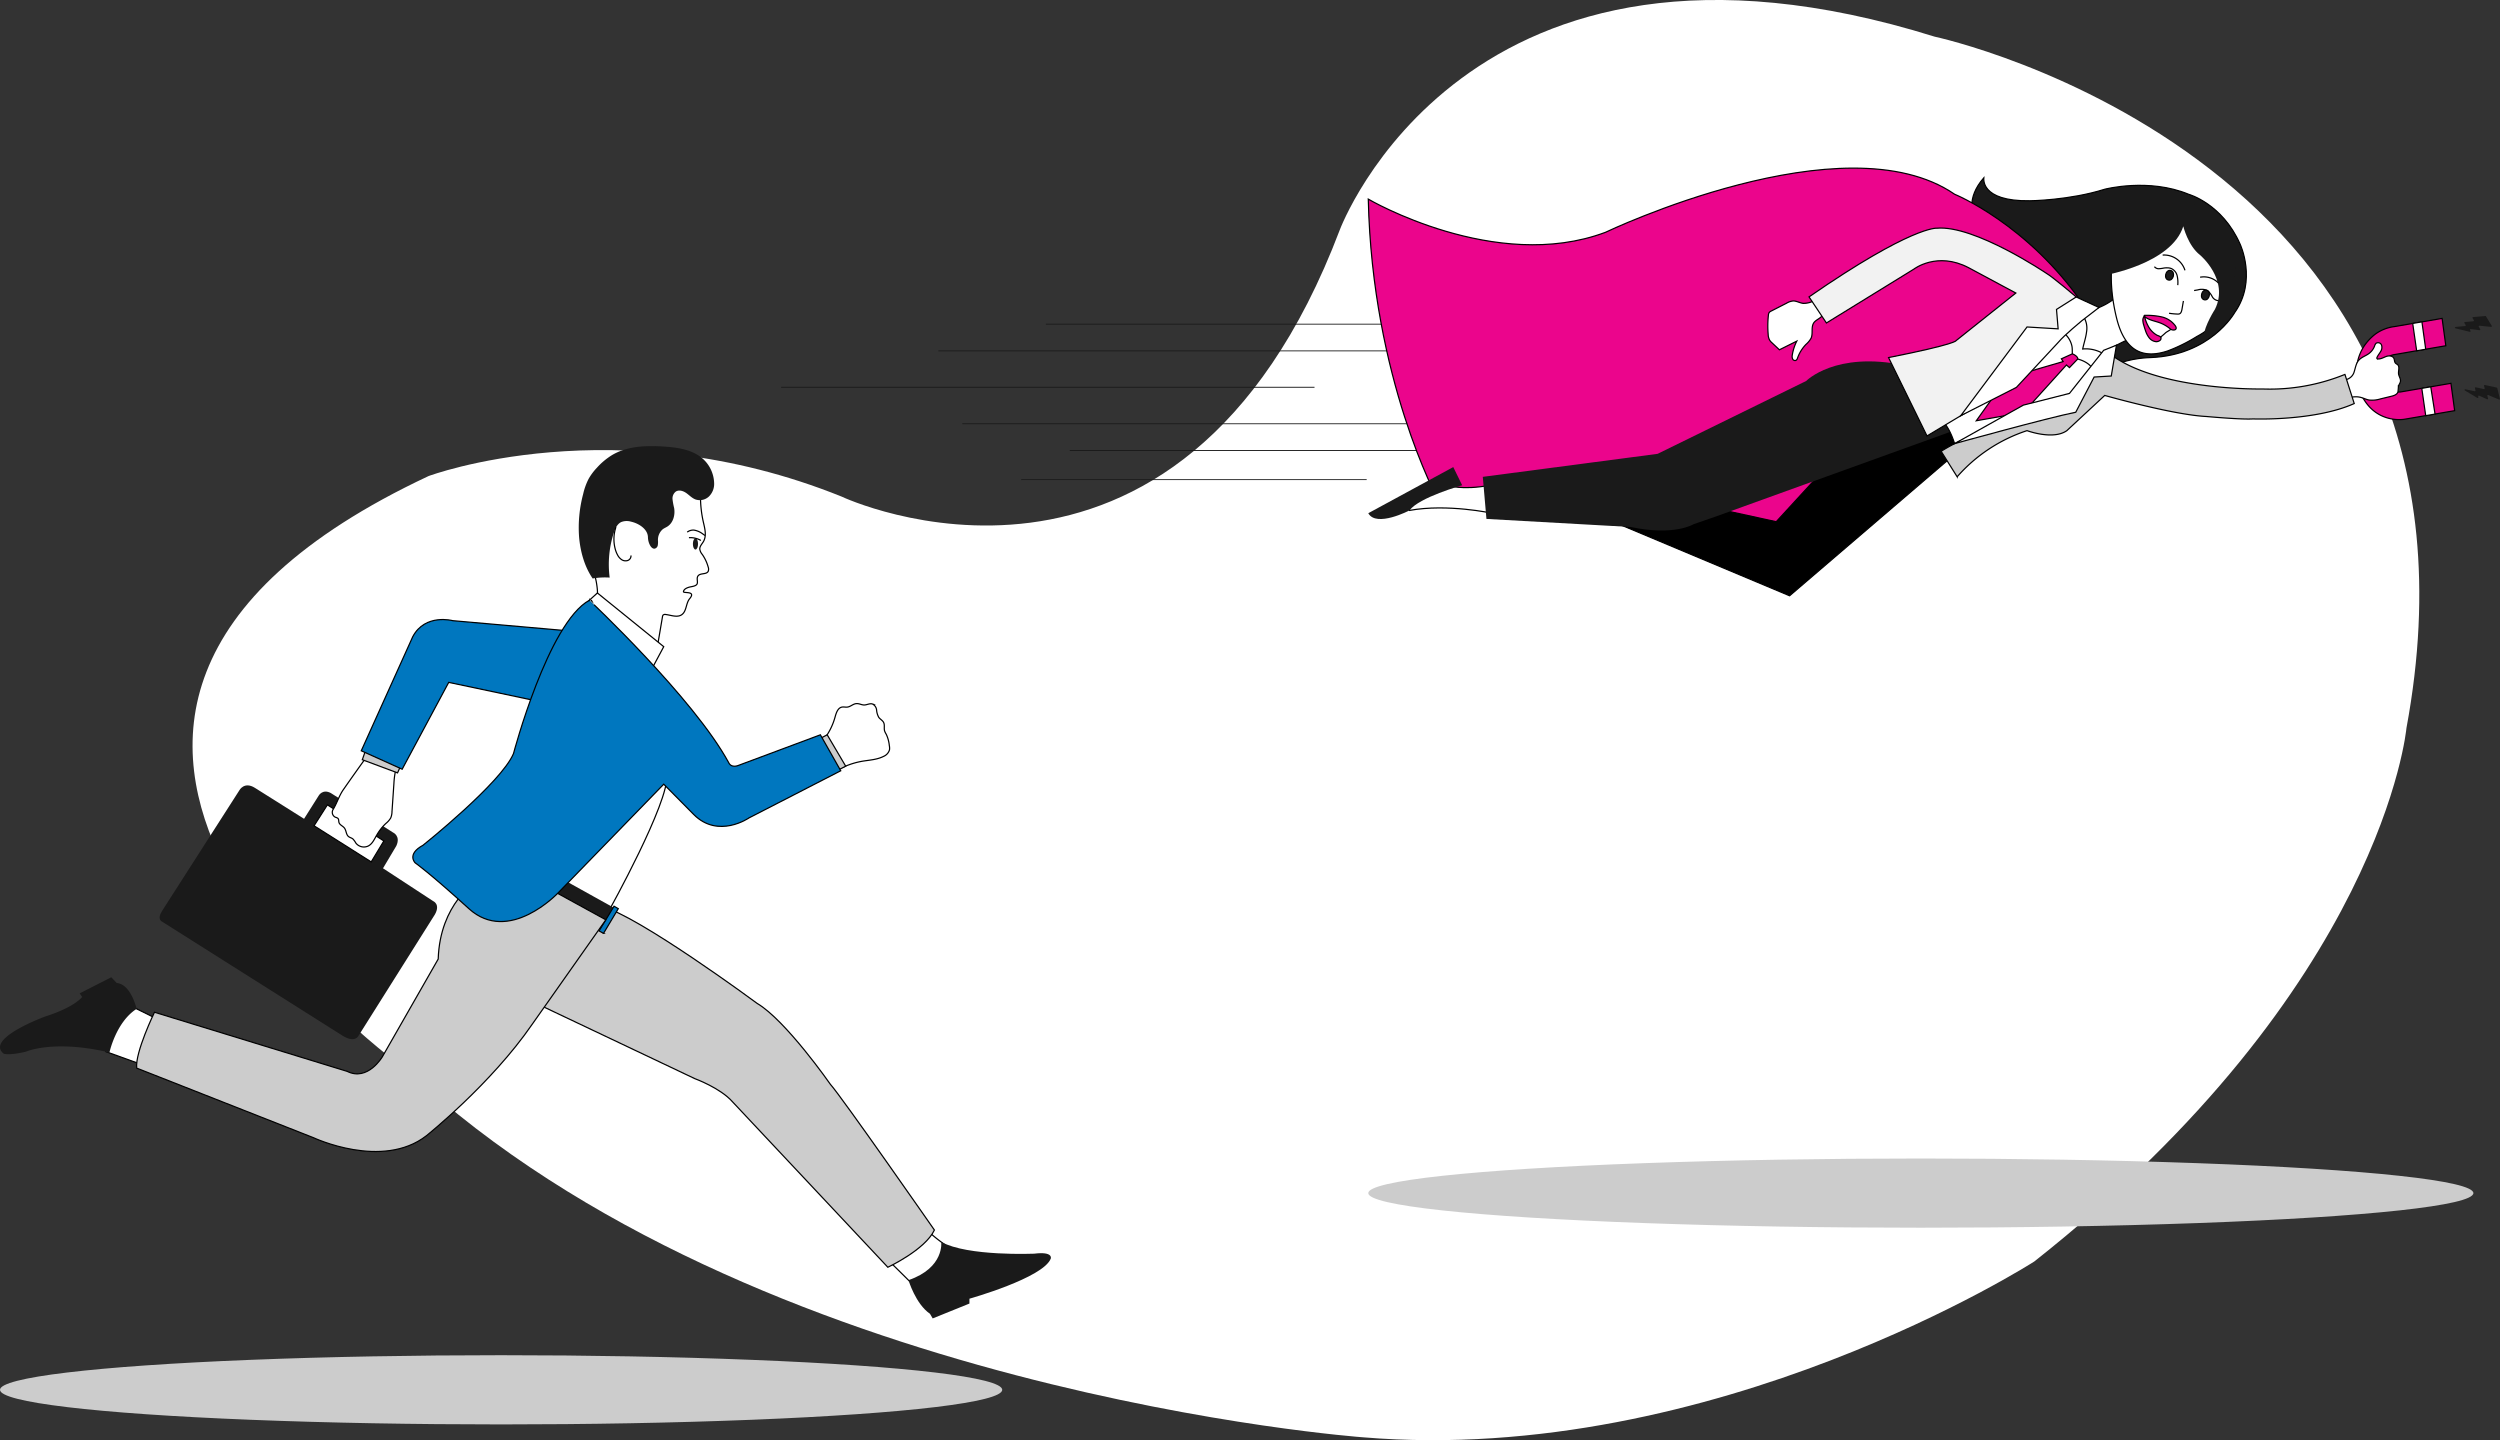 <svg xmlns="http://www.w3.org/2000/svg" viewBox="0 0 1029.49 593.06"><rect x="0" y="0" width="1029.49" height="593.06" fill="#333333" stroke="none"/><defs><style>.cls-1,.cls-5{fill:none}.cls-3{fill:#fff}.cls-10,.cls-3,.cls-5,.cls-6,.cls-7,.cls-9{stroke:#000;stroke-miterlimit:10;stroke-width:.5px}.cls-4,.cls-9{fill:#1a1a1a}.cls-6,.cls-8{fill:#ccc}.cls-7{fill:#0077bf}.cls-10{fill:#eb058c}</style><clipPath id="clip-path"><path class="cls-1" transform="rotate(-31.26 1018.538 134.645)" d="M1011.83 130.81h13.41v7.66h-13.41z"/></clipPath><clipPath id="clip-path-2"><path class="cls-1" transform="rotate(-14.05 1022.294 162.43)" d="M1015.56 158.63h13.27v7.58h-13.27z"/></clipPath></defs><path d="M551.69 94.74s51.89-140 245-79.64c0 0 237.71 50.68 194.27 284.77 0 0-9.65 106.19-153.25 219.61 0 0-131.53 84.47-276.33 72.4 0 0-251-18.1-393.37-150.83 0 0-205.13-144.8 8.45-245 0 0 77.23-29 170.14 8.45-.04.04 138.72 65.2 205.09-109.76z" fill="#fff" id="Layer_4" data-name="Layer 4"/><g id="Layer_3" data-name="Layer 3"><path class="cls-3" d="M270.44 267.87L272.8 254a1.33 1.33 0 0 1 .28-.73 1.24 1.24 0 0 1 1.05-.22c2.25.27 4.75 1.37 6.61.08 2.05-1.43 1.67-4.69 3.27-6.61 2.78-3.33-2.64-2.09-2.56-2.87.11-1 1.3-1.55 2.3-1.84s2.73-.36 3.26-1.26-.34-2.4.46-3.43c1-1.24 3.43-.46 4.16-1.85a2.44 2.44 0 0 0 0-1.76 17.11 17.11 0 0 0-2.46-5.23 4.38 4.38 0 0 1-1-2.13c-.07-1.2.94-2.15 1.54-3.2 1.33-2.35.54-5.27-.06-7.9a47.59 47.59 0 0 1-1.19-10.68c0-2.56-2.39-4.92-4.63-6.16-5.51-3.05-12.39-2.94-18.3-.76s-11 6.23-15.35 10.75a27 27 0 0 0-4.51 5.76c-2.08 3.82-2.54 8.34-2.23 12.69a128.27 128.27 0 0 0 2.1 12.88c.52 3 .89 6.08-.16 8.89a3.83 3.83 0 0 0-.38 1.48 2.67 2.67 0 0 0 .43 1.19 16.5 16.5 0 0 0 3.32 3.69c6.16 5.61 13.48 11.39 21.69 13.09zm94.51 250.31s10.67 10.33 12.83 12.83l15.5-15.67s-8.17-5-12.5-9.83c0 0-16.5 9-15.83 12.67z"/><path class="cls-4" d="M382.95 541l1.13 1.92 15.13-6.12v-2s30.5-8.58 33.5-16.54c0 0 1.13-3-6.87-2 0 0-27.35 1.18-38.24-4.85 0 0 1.44 10.62-13.47 15.74-.02.04 2.94 9.85 8.82 13.85z"/><path class="cls-3" d="M63.57 419.05l-9.62-4.75s-11.62 13.75-10.37 18.75l15.25 5.5z"/><path class="cls-4" d="M48.07 404.8l-2.25-2.37-13 6.63 1 1.5s-3 4.13-15.12 8c0 0-25.12 9.13-17.12 15.38 0 0 2.38.75 9.12-.87 0 0 10.88-4.87 32.88 0l1.45.52s2.64-12.63 11.22-18.14c-.01-.01-2.25-10.13-8.18-10.65zm246.01-205.87a7.25 7.25 0 0 1-2.1 5.48 5.51 5.51 0 0 1-5.59 1.26c-1.44-.55-2.52-1.74-3.78-2.63s-3-1.45-4.31-.61a3.57 3.57 0 0 0-1.35 3.2 28.55 28.55 0 0 0 .66 3.57c.48 2.81-.35 6.05-2.75 7.61-.62.4-1.31.67-1.91 1.11a5.72 5.72 0 0 0-2 4.65 8.21 8.21 0 0 1-.08 2 1.7 1.7 0 0 1-1.26 1.36c-.83.12-1.52-.62-1.92-1.36a7.37 7.37 0 0 1-.87-3.33c-.06-3.33-3.72-5.71-7-6.43a6.16 6.16 0 0 0-4.09.21c-1.59.81-2.38 2.61-2.94 4.31a42.21 42.21 0 0 0-1.73 18.52 29.52 29.52 0 0 0-7 .37c-3.39-4.9-5.09-11.16-5.6-17.1a53.8 53.8 0 0 1 1.69-17.71 26.25 26.25 0 0 1 2.25-6.24 23.15 23.15 0 0 1 3.4-4.55 28.47 28.47 0 0 1 6.22-5.21c6.4-3.82 14.3-4 21.74-3.5 4.74.35 9.62 1 13.66 3.52a14 14 0 0 1 6.66 11.5z"/><path class="cls-5" d="M283 219.13a4.07 4.07 0 0 1 2.79-.83 8.11 8.11 0 0 1 3.64 1.6 5.13 5.13 0 0 1 .86.65"/><ellipse class="cls-4" cx="286.39" cy="223.99" rx="1.06" ry="2.31"/><path class="cls-5" d="M283.7 221.42a8.86 8.86 0 0 1 4.7 1l.07.26m-34.84-5.61a15.61 15.61 0 0 0-.35 8.75 11.19 11.19 0 0 0 1 2.65 5.19 5.19 0 0 0 1.72 2 2.89 2.89 0 0 0 2.52.33 2 2 0 0 0 1.31-2.06"/><path class="cls-3" d="M242.7 247.18l3.3-3 27.32 22.12-4.75 8.88-26.75-26.38.88-1.62zm101.15 48.2c.48-1.74 1.12-3.89 2.9-4.21.73-.13 1.47.11 2.21 0 1.29-.16 2.3-1.28 3.59-1.41s2.23.58 3.37.55 2.28-.76 3.36-.4a3.08 3.08 0 0 1 1.7 2.5 7.34 7.34 0 0 0 .9 3c.58.79 1.59 1.25 2 2.13.53 1.06.06 2.37.41 3.51a7.8 7.8 0 0 0 .67 1.34 14.29 14.29 0 0 1 1.26 4.64 5.19 5.19 0 0 1 .07 1.75 4.22 4.22 0 0 1-2.45 2.7c-2.69 1.37-5.81 1.5-8.78 2a32.39 32.39 0 0 0-5.45 1.46c-2.37.86-4.66 2-7.15 2.37a1.39 1.39 0 0 1-.9-.08 1.45 1.45 0 0 1-.51-.67 51.29 51.29 0 0 1-2.21-5.35c-.35-1-1.65-3.06-1.61-4s2-2.56 2.58-3.43a26.45 26.45 0 0 0 4.04-8.4z"/><path class="cls-6" d="M336.57 304.68l4.07-2.09 7.62 12.93-3.69 1.87-7.32 1.79-.68-14.5z"/><path class="cls-4" d="M66.7 375.18l31.88-49.75s2-3.75 6.38-1l20.25 12.75 6-9.5s1.56-2.92 5-1.12l25.63 16.25s3.25 1.38 1.38 5.5l-5.5 9.25 20.63 13.5s3.13 1.25.75 5.5l-31.4 49.87s-1.37 3.38-6.75 0L66.7 379.5s-2.19-.91 0-4.32z"/><path class="cls-6" d="M220.78 413.18l65.33 31s10.5 3.83 15.5 9.5l64 68.17s15.33-7.17 19.17-15.33c0 0-38.17-54.83-42.83-60 0 0-18.33-26.33-30.17-33.33 0 0-48.92-36.18-64.18-40 0-.01-26.49 29.15-26.82 39.99z"/><path class="cls-3" d="M129.32 340.05l23.54 14.88 5.21-8.63-23.25-14.87-5.5 8.62zm99.79 22.46L250.78 375s24.83-44.67 23.83-55.83c0 .01-42 29.83-45.5 43.34z"/><path class="cls-4" d="M225.28 369.01l22.5 14.34 5.67-9.17-26.67-14.83-1.5 9.66z"/><path class="cls-7" d="M248.53 384.35l6.08-10.17-1.75-1-6.16 10.17 1.83 1z"/><path class="cls-6" d="M196.2 362.93s-15 9-15.75 32l-23 40.25s-6 10.25-14.5 6l-79.34-24.34s-8 16.5-7.33 23l72.83 28.67s28.33 13.33 46.5-.83c0 0 26.67-21.33 43.5-45.83l30.36-43.08-35.36-19.42s-13.83-1.84-17.91 3.58z"/><path class="cls-3" d="M164.49 313.51a17.23 17.23 0 0 0-1.85 5.14 34.41 34.41 0 0 0-.43 4l-.79 11.58a6.93 6.93 0 0 1-.51 2.57 8.37 8.37 0 0 1-2 2.29 20.09 20.09 0 0 0-3.74 4.75c-1 1.69-1.78 3.64-3.51 4.53a4.18 4.18 0 0 1-5.14-1.23 7.68 7.68 0 0 0-1.22-1.68c-.54-.43-1.28-.56-1.81-1-1-.84-.87-2.46-1.67-3.49-.66-.85-1.91-1.24-2.23-2.27-.18-.58 0-1.29-.47-1.72a2.75 2.75 0 0 0-1-.44 2.24 2.24 0 0 1-1-3.12c1.65-2.66 2.48-5.67 4.26-8.23q5.31-7.62 10.76-15.14a2.29 2.29 0 0 1 .85-.82 2.14 2.14 0 0 1 1-.11 16.51 16.51 0 0 1 10.5 4.39z"/><path class="cls-6" d="M150.66 308.68l-1.46 4.17 14.5 5.42 2.25-4.92s-9.58-9.59-15.29-4.67z"/><path class="cls-7" d="M165.61 316.76L184.78 281l35.5 7.5 12.58-28.83-46.42-4.08s-11.33-3.08-16.46 6.58l-21.21 47z"/><path class="cls-7" d="M300.07 314.05s.88 2.5 4.38 1l33.38-12.46 8.38 14.81-37.76 19.4s-12.62 8.75-22.75-1.37l-12.37-12.5-43.5 44.75s-20.25 21.5-36.75 6.5-22.12-18.87-22.12-18.87-3.62-3.5 3.25-7.25c0 0 32.25-25.75 37.25-37.75 0 0 14.25-53.87 31.25-63.13-.01 0 42.99 40.41 57.36 66.87z"/><ellipse class="cls-8" cx="206.36" cy="572.32" rx="206.36" ry="14.25"/></g><g id="Layer_2" data-name="Layer 2"><path class="cls-9" d="M816.95 73.18s-1.83 9.83 19 9.5c0 0 16.21-.16 30.77-4.75 0 0 18.06-4.75 34.56 2.08 0 0 13.83 3.83 21.17 20.5 0 0 7.1 15-2.2 28.17 0 0-9.81 17.67-34.8 18.57 0 0-8.28.1-14.48 3.1l-36.31-18.83-22.71-37.68.83-5.17s-3.5-6.67 4.17-15.49z"/><path class="cls-4" d="M440.52 185.32H632.3v.36H440.52zm-20 12h142.27v.36H420.52zm-24.26-23h191.78v.36H396.26z"/><path class="cls-4" transform="rotate(180 431.485 159.485)" d="M321.66 159.29h219.65v.39H321.66z"/><path class="cls-4" transform="rotate(180 482.3 144.495)" d="M386.41 144.32h191.78v.36H386.41z"/><path class="cls-4" transform="rotate(180 526.555 133.495)" d="M430.66 133.32h191.78v.36H430.66z"/><path class="cls-10" d="M783.11 192.34l-52.33 41.33L648.11 203 597 205.59h-4.92S565.11 156 563.45 82c0 0 52.33 30.67 97.67 13.67 0 0 98.26-47 143.8-15.67 0 0 30 12.17 52.79 45.25z"/><path class="cls-3" d="M580.45 210.18l-.83-3.83 16.67-6.5s5.5 2.17 17.17 0l1 11.5s-18.35-4.01-34.01-1.17z"/><path stroke="#000" stroke-miterlimit="10" stroke-width=".5" d="M803.45 188.34l-66.5 57-75.84-31.83 46.65-4.67 1.52 1.17 22.17 4.83 19.42-21.16 54.04-22.51 7.04 13.67-8.5 3.5z"/><path class="cls-4" d="M804.91 177.18l-98.3 35.5-9.17 3.17s-8 5-25.83 1.17l-59.5-3.33-1.5-17.33 72-9.48 61.17-30s12-12.33 40.17-6.5z"/><path class="cls-3" d="M858.16 128.58a1.53 1.53 0 0 0-.79.33 1.48 1.48 0 0 0-.33.76 51.23 51.23 0 0 0-1.19 10.3c0 2 .21 4.39 1.87 5.61a7 7 0 0 0 3.67 1l5.56.43c0-2 1.89-3.35 3.62-4.3a77.77 77.77 0 0 1 7-3.43A30.74 30.74 0 0 0 874.3 124c-.82-1.61-1.6-2.19-3.14-1.22-1.38.88-2.68 1.82-4.13 2.59a33.63 33.63 0 0 1-8.87 3.21z"/><path class="cls-3" d="M839.29 146.92l-4.42 4.3a58.2 58.2 0 0 1-4.76 4.3 52.87 52.87 0 0 1-5.17 3.44 288.57 288.57 0 0 1-25.58 13.75c3.77 3.72 5.36 9.06 6.81 14.15a36.94 36.94 0 0 1 6.05-4.49 73.83 73.83 0 0 1 6.95-3.49 85.62 85.62 0 0 1 10.48-4.27c2.76-.85 5.6-1.42 8.38-2.22a101.56 101.56 0 0 0 10.33-3.83 14.84 14.84 0 0 0 5.4-3.19 17.37 17.37 0 0 0 2.75-4.82 50.23 50.23 0 0 1 5.86-9.71s-5.32-7.54-5.76-8.31q-1.26-2.24-2.3-4.58c-.53-1.21-1-3.69-2-4.48-2.29 2-4.2 4.64-6.33 6.81s-4.43 4.45-6.69 6.64z"/><path class="cls-3" d="M848.86 136.42c3.38-1.48 5.24-5.52 8.79-6.54a8.92 8.92 0 0 1 1.58 6.83c-.29 2.39-1.11 4.67-1.58 7a14 14 0 0 1 10.51 3.43 30 30 0 0 1-5.79 6.3c-.68-3-3.78-4.79-6.75-5.59-3.2-.86-1.86-2.92-2.45-5.49a9.42 9.42 0 0 0-4.31-5.94z"/><path class="cls-10" d="M1005.65 131.12l1.53 11.26-8.28 1.42-3.73.64-9.07 1.56s-6.19.5-5.48 8.84c0 0 .62 7.11 7.88 6.57l20.79-3.56 1.53 11.26-20.71 3.54s-13 2.4-18.57-12.06c0 0-5.27-13.67 6.6-23a17.12 17.12 0 0 1 7.93-3.11l7.47-1.28 3.8-.65z"/><path class="cls-3" d="M997.34 132.54l1.56 11.27-3.73.64-1.63-11.26 3.8-.65zm-.06 27.38l1.62 11.25 3.84-.66-1.76-11.22-3.7.63zM746.81 133.1c-1.05 1.82-.17 4.23-1 6.15a9.59 9.59 0 0 1-2.13 2.59 15.52 15.52 0 0 0-3.45 5.56 1.69 1.69 0 0 1-.67 1 1.07 1.07 0 0 1-1.33-.51 2.58 2.58 0 0 1-.2-1.53 20.08 20.08 0 0 1 1.87-5.88l-7.15 3.56-3.05-2.87a5.58 5.58 0 0 1-.95-1.06 5.24 5.24 0 0 1-.62-2.38 41 41 0 0 1 .09-7.93 2.2 2.2 0 0 1 .35-1.14 2.26 2.26 0 0 1 .79-.56l6.35-3.25a6.53 6.53 0 0 1 2.75-.92c1.43 0 2.73.87 4.15 1a9.26 9.26 0 0 0 4-.9 1.68 1.68 0 0 1 .91-.14 1.58 1.58 0 0 1 .59.31c1.31 1 3.22 3.26 2.64 5.07s-3.04 2.28-3.94 3.83zm222.64 19.97c.52-1.61.75-3.4 1.85-4.69s2.84-1.78 4.2-2.78a6.82 6.82 0 0 0 2.33-3.07 2.81 2.81 0 0 1 .61-1.15 1.53 1.53 0 0 1 2.27.72 3.1 3.1 0 0 1-.38 2.66c-.46.81-1.08 1.52-1.46 2.36-.09.19-.15.45 0 .59a.48.48 0 0 0 .28.1c1.2.12 2.3-.57 3.44-1s2.67-.32 3.2.75c.29.6.19 1.37.6 1.89.26.33.68.49 1 .79.89.93.17 2.45.33 3.72.14 1.06.93 2 .78 3.07-.11.75-.67 1.36-.85 2.1a20.76 20.76 0 0 1-.2 2.32c-.39 1.07-1.66 1.48-2.77 1.75l-4.35 1.05a11.55 11.55 0 0 1-4.8.47c-1.07-.2-2.05-.7-3.1-1a8.31 8.31 0 0 0-4.6 0 2.09 2.09 0 0 1-1.5.11 1.71 1.71 0 0 1-.67-.76 11.43 11.43 0 0 1-1.26-3.68c-.32-2 .4-2.62 2.08-3.18a4.56 4.56 0 0 0 2.97-3.14zm-97.81-21.93c1.36 5.45 3.89 11.25 9 13.56 3.78 1.7 8.22 1.11 12.15-.24a68.17 68.17 0 0 0 11.91-5.92 29.24 29.24 0 0 0 6.83-4.91c2.76-2.93 4.18-6.85 5.51-10.65 2.2-6.26 4.38-13 2.47-19.39-1.08-3.6-3.38-6.69-5.67-9.67a27.66 27.66 0 0 0-5.72-6 19.27 19.27 0 0 0-6.4-2.77 27.17 27.17 0 0 0-19.09 2c-15.5 8.07-14.63 29.39-10.99 43.99z"/><path class="cls-4" d="M563.45 211.34l35-19 3.67 7.5s-17.83 5-21.67 10.33c0 .01-13.67 7.17-17 1.17zm303.27-98s27.47-4.66 32.35-20.16c0 0 1.92 8 6.9 11.84 0 0 12.15 10.16 6.15 22.33 0 0-4.33 6.67-4.67 11.17l5-3.53 6.83-11.16 2-18.8-5-12.84-12.17-7.94L892 82l-18.74 8.17-6.54 14.83z"/><path class="cls-3" d="M887.19 109.81a2.18 2.18 0 0 0 1.82.85 13.16 13.16 0 0 0 2.08-.28 8.39 8.39 0 0 1 1.52-.08 4.67 4.67 0 0 1 1.49.27 4.34 4.34 0 0 1 2.43 2.93 12.18 12.18 0 0 1 .27 3.92m6.73 2.22l1.57-.27a5.58 5.58 0 0 1 3.86.25 7.51 7.51 0 0 1 2 2.49 3.16 3.16 0 0 0 2.58 1.7m-13.78-12.49a9 9 0 0 0-9.19-6.28m15.43 9.12a8.35 8.35 0 0 1 7.69 2.55M893.21 129a29.57 29.57 0 0 0 3.47.33 2 2 0 0 0 .82-.09c.64-.26.84-1 1-1.72l.62-3.59M884.69 136a10.29 10.29 0 0 1 1.36 2 5.23 5.23 0 0 0 .35.79c.59.92 2 .88 2.94.33a29.75 29.75 0 0 0 2.49-2.12c.74-.55 1.61-.92 2.29-1.54a1.18 1.18 0 0 0 .41-.63c.09-.49-.36-.91-.77-1.19-2.87-1.95-6.38-2.63-9.8-3.23a.71.71 0 0 0-.38 0c-.64.24-.47 2.05-.36 2.6a8 8 0 0 0 1.47 2.99z"/><path class="cls-10" d="M887.86 140.7a4.11 4.11 0 0 1-2.8-1.55 9.4 9.4 0 0 1-1.52-2.9c-.29-.8-.54-1.61-.77-2.43a6.86 6.86 0 0 1-.35-1.92 2.47 2.47 0 0 1 .67-1.78 14.81 14.81 0 0 0 1.39 3.89 9.27 9.27 0 0 0 3.71 4c.58.3 1.63.44 1.69 1.24.12.99-1.24 1.5-2.02 1.45z"/><path class="cls-10" d="M895.79 134.17a9.58 9.58 0 0 0-5.63-3.67 28.49 28.49 0 0 0-6.82-.64c-.14 0-.31 0-.36.15s.06.25.16.34c1.64 1.42 3.91 1.76 6 2.48a14.42 14.42 0 0 1 4.53 2.58c1.08.93 3.33.59 2.12-1.24z"/><ellipse class="cls-9" cx="893.42" cy="113.34" rx="2.02" ry="1.6" transform="rotate(-76.21 893.421 113.35)"/><ellipse class="cls-9" cx="908.19" cy="121.49" rx="2.02" ry="1.6" transform="rotate(-76.21 908.187 121.49)"/><path class="cls-10" d="M835.57 167.3l15.38-17 1.25 1.08 3.41-3.56s.25-1.06-2.2-2.12l-4.54 2.06.71 1.13-15.5 4.53-11.25 8.22-2.5 2.5-6.5 9.13 15.5-2.75z"/><path class="cls-6" d="M799.36 185.84l6.59 10.5a65.29 65.29 0 0 1 28.77-19s10.73 4 16.4 0l15.6-14.5s28.11 8 41.84 8.67c0 0 14.39 1.33 19.23 1 0 0 25.33 1 41.67-6.33l-3.83-12a82 82 0 0 1-34 6s-40.5.8-61-13.18l-2.46 3.36-7.2 4-5.33 11.13-6 5.13-19.94 2.68-8.87 2.38s-12.83 4.71-21.47 10.16z"/><path class="cls-3" d="M854.78 169.76l7.58-14.5 7.05-.42 2.14-12.7-5.28 2.12L852.2 162l-19 4.83-28.29 15.85s38.2-10.59 49.87-12.92z"/><path d="M857.7 125.26l-2.75-3s-9.75-8.29-12.25-9.71c0 0-29.5-19.92-45.08-18.58 0 0-10.17-1.08-52.67 28.29l7.16 10.74 36-22.17s9.58-7.42 22.58-.58l19.42 10.42-24.58 19.58s.42 1.39-27.83 7l15.83 32.26 18.92-11.33 21.92-22.43 13.33-9 5.67-6.61z" fill="#f2f2f2" stroke="#000" stroke-miterlimit="10" stroke-width=".5"/><path class="cls-3" d="M834.72 134.65l12.81.77-.67-8 8.08-5.12 9.42 4.33-7.09 5.46s-7.5 6.22-9.42 8.61l-17.5 18.82-22.91 11.64z"/><g clip-path="url(#clip-path)"><path class="cls-4" d="M1011.14 135.21l5.91 1.43a.28.28 0 0 0 .3-.42l-.18-.29a.28.28 0 0 1 .27-.42l3.63.46a.28.28 0 0 0 .27-.42l-.59-1a.28.28 0 0 1 .27-.42l4.81.48a.28.28 0 0 0 .27-.42l-2.39-3.93a.28.28 0 0 0-.26-.13l-5.05.44a.28.28 0 0 0-.22.42l.54.89a.28.28 0 0 1-.22.42l-3.45.3a.28.28 0 0 0-.22.42l.51.83a.28.28 0 0 1-.21.42l-4 .37a.28.28 0 0 0 0 .55zm0 0"/></g><g clip-path="url(#clip-path-2)"><path class="cls-4" d="M1015 160.79l5.17 3.08a.28.28 0 0 0 .41-.3l-.08-.33a.28.28 0 0 1 .38-.32l3.3 1.5a.28.28 0 0 0 .38-.32l-.27-1.1a.28.28 0 0 1 .38-.32l4.41 1.86a.28.28 0 0 0 .38-.32l-1.1-4.41a.28.28 0 0 0-.21-.2l-4.9-1.07a.28.28 0 0 0-.33.34l.25 1a.28.28 0 0 1-.33.34l-3.35-.73a.28.28 0 0 0-.33.34l.23.94a.28.28 0 0 1-.32.34l-3.85-.81a.28.28 0 0 0-.2.51zm0 0"/></g><ellipse class="cls-8" cx="790.99" cy="491.32" rx="227.54" ry="14.25"/></g></svg>